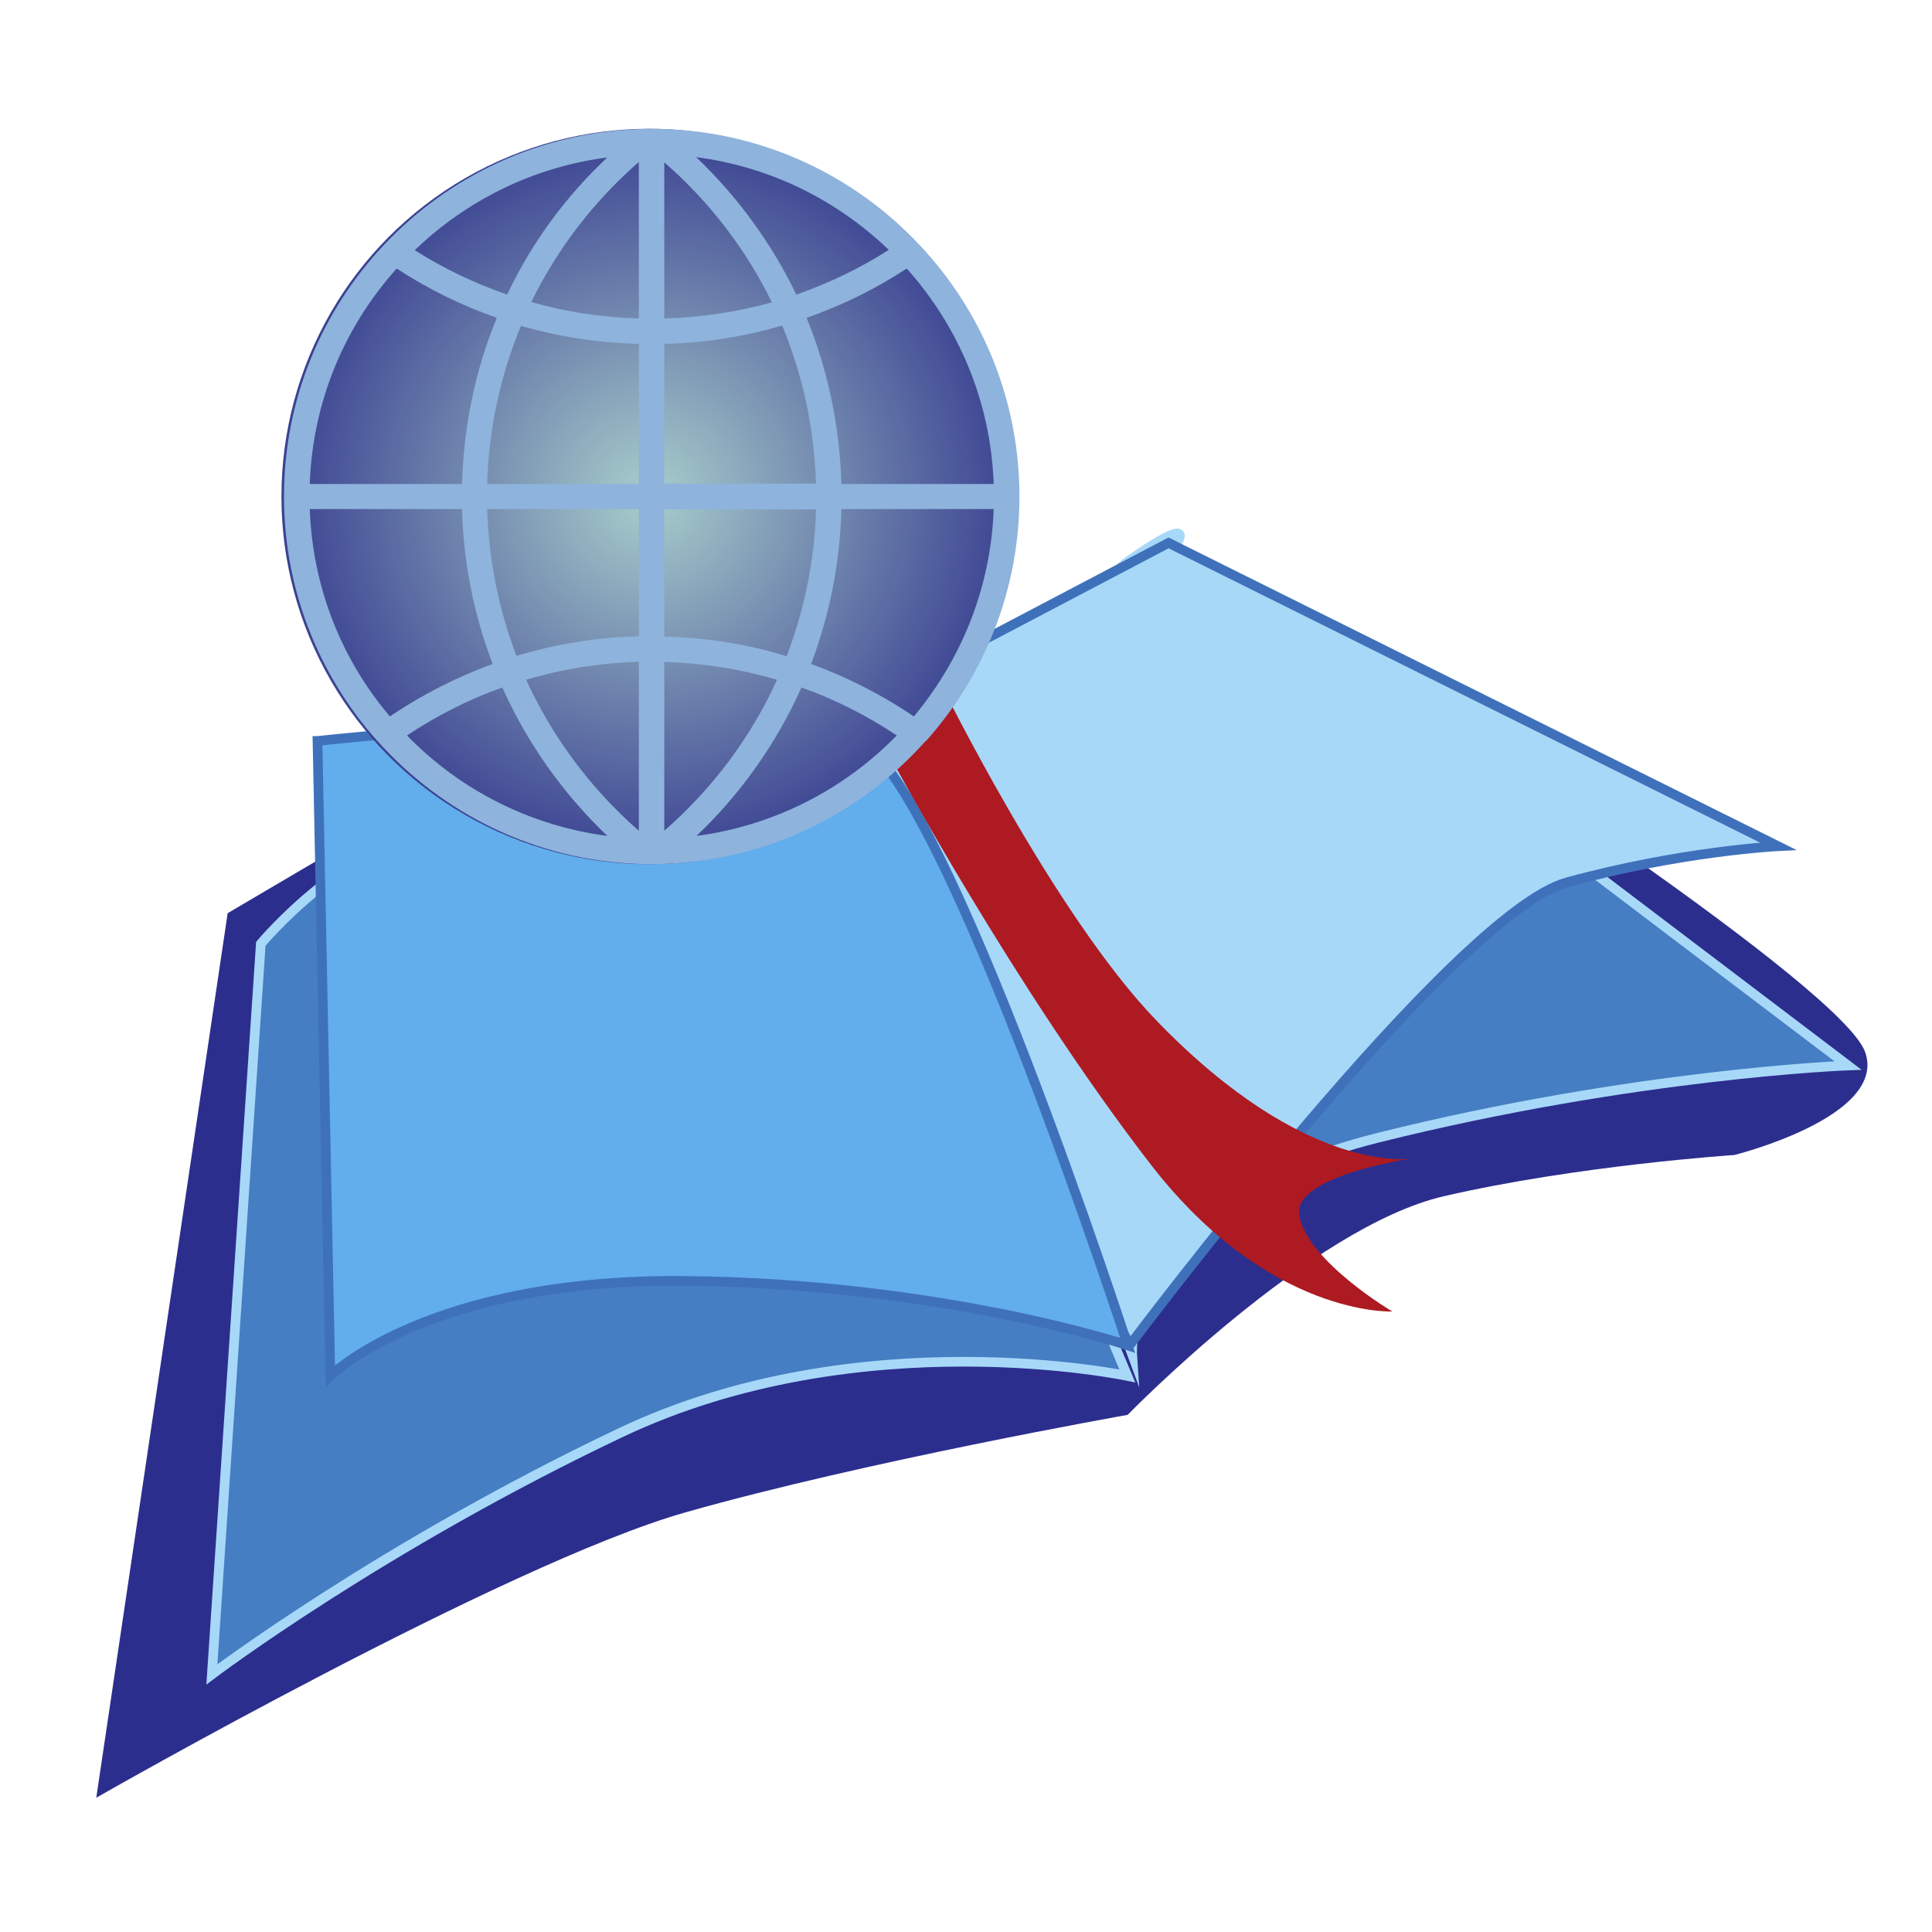 <svg xmlns="http://www.w3.org/2000/svg" viewBox="0 0 600 600"><path d="M107.4 262l-36.7 21.6-40.8 274.7s127-72.7 182.9-88.6 137.4-30.3 137.4-30.3 56.7-58.3 98.2-67.9 90.2-12.8 90.2-12.8 47.4-11.8 40.7-31.8c-6.6-20-135.7-103.6-135.7-103.6L107.4 262z" fill="#2c2e8e"/><path d="M351.6 420.6s-3.2-47.4 76.5-67.3 145.8-22.4 145.8-22.4L363.6 171.4s11.9-14.6-13.1 2.8-37.2 142.7-37.2 142.7l38.3 103.7zm-1.5 6.7s-83.1-17.6-157.3 17.6-127 75.1-127 75.1L81 293.1s27.9-33.5 58.3-35.9c30.3-2.4 170.9 75.1 170.9 75.1l39.9 95z" fill="#457ec2" stroke="#a7d8f8" stroke-width="3" stroke-miterlimit="10"/><path d="M350.9 417.7S451.5 283.5 486.7 274c35.4-9.7 65.5-11.2 65.5-11.2l-189.3-94.2-94.2 49.5-16 20.8 98.2 178.8" fill="#a7d8f8" stroke="#3f71bb" stroke-width="3" stroke-miterlimit="10"/><path d="M98.6 230.1s141.3-15.2 168.5 0 83.1 187.7 83.1 187.7-57.5-19.2-137.4-20-110.2 29.5-110.2 29.5l-4-197.2z" fill="#62adec" stroke="#3f71bb" stroke-width="3" stroke-miterlimit="10"/><path d="M291.8 211.6s35.5 72.5 67.5 105.5c46.7 48.3 79.1 42.7 79.1 42.7s-37.3 5.3-34.9 17.8c2.8 14.3 28.9 29.7 28.9 29.7s-38.2 1.8-74.9-45.5c-42.3-54.7-80.9-126.5-80.9-126.5l14.4-10" fill="#ad1a21"/><radialGradient id="a" cx="201.6" cy="445.8" r="114.2" gradientTransform="matrix(1 0 0 -1 0 600)" gradientUnits="userSpaceOnUse"><stop offset="0" stop-color="#a8cecb"/><stop offset="1" stop-color="#3b4292"/></radialGradient><circle cx="201.6" cy="154.2" r="114.2" fill="url(#a)"/><path d="M287.8 229.9c17.9-20.2 28.8-46.7 28.8-75.7 0-30.2-11.8-57.7-31-78.1l-.1-.1c-20-21.3-48-34.9-79.2-35.9l-2.2-.1h-3.4l-2.2.1c-31.2 1.1-59.2 14.7-79.2 35.9l-.1.1c-19.2 20.4-31 47.9-31 78.1 0 29 10.9 55.5 28.8 75.7 0 0 0 .1.1.1.1.1.2.1.2.2 20.1 22.5 49 37 81.1 38.1l2.2.1h3.4l2.2-.1c32.2-1.1 61.1-15.6 81.2-38.1l.2-.2c.2 0 .2-.1.2-.1zM96.2 158.1h47.3c.4 16.7 3.7 32.9 9.5 48.1-11.2 4.1-21.9 9.5-31.9 16.3-14.9-17.5-24-39.9-24.9-64.4zm27-74.7c9.8 6.4 20.2 11.5 31.1 15.3-6.7 16.2-10.3 33.6-10.8 51.6H96.2c.9-25.7 10.9-49 27-66.9zm185.4 66.9h-47.3c-.5-18-4.2-35.4-10.8-51.6 10.9-3.8 21.3-8.9 31.1-15.3 16 17.9 26.1 41.2 27 66.9zM198.4 98.9c-11.4-.3-22.6-2-33.4-5.1 8-16.4 19.3-31.2 33.4-43.5v48.6zm0 7.9v43.5h-47.1c.5-17.1 4.1-33.7 10.5-49.1 11.8 3.4 24.1 5.3 36.6 5.6zm7.9 0c12.5-.3 24.8-2.2 36.6-5.7 6.4 15.4 10 32 10.5 49.1h-47.1v-43.4zm0-7.9V50.4c14.1 12.3 25.4 27.1 33.4 43.5-10.8 3-22 4.7-33.4 5zm41-7.4c-7.6-15.8-18.1-30.3-31.1-42.7 23.1 3 43.8 13.4 59.8 28.8-9 5.8-18.7 10.4-28.7 13.9zm-89.8 0c-10-3.5-19.7-8.1-28.7-13.8 16-15.4 36.7-25.8 59.8-28.8-13.1 12.3-23.6 26.7-31.1 42.6zm-6.2 66.6h47.1v39.5c-13 .3-25.8 2.4-38 6.1-5.5-14.4-8.6-29.7-9.1-45.6zm47.1 47.4V258c-15.1-13.2-26.9-29.2-35-46.9 11.4-3.4 23.1-5.2 35-5.6zm7.9 52.5v-52.4c12 .3 23.7 2.2 35 5.5-8 17.7-19.9 33.7-35 46.9zm0-60.3v-39.5h47.1c-.4 15.8-3.6 31.2-9.1 45.6-12.2-3.8-25-5.8-38-6.1zm55-39.6h47.3c-.9 24.5-10.1 46.8-24.8 64.4-10-6.8-20.7-12.2-31.9-16.3 5.7-15.2 9-31.4 9.4-48.1zm-134.9 70.3c9.3-6.2 19.2-11.2 29.6-14.9 7.7 17.2 18.7 32.8 32.6 46.1-24.3-3.2-46-14.5-62.2-31.2zm89.9 31.2c13.9-13.2 24.9-28.9 32.6-46.1 10.4 3.7 20.3 8.7 29.6 14.9-16.3 16.7-38 28-62.2 31.2z" fill="#8eb3dc"/></svg>
